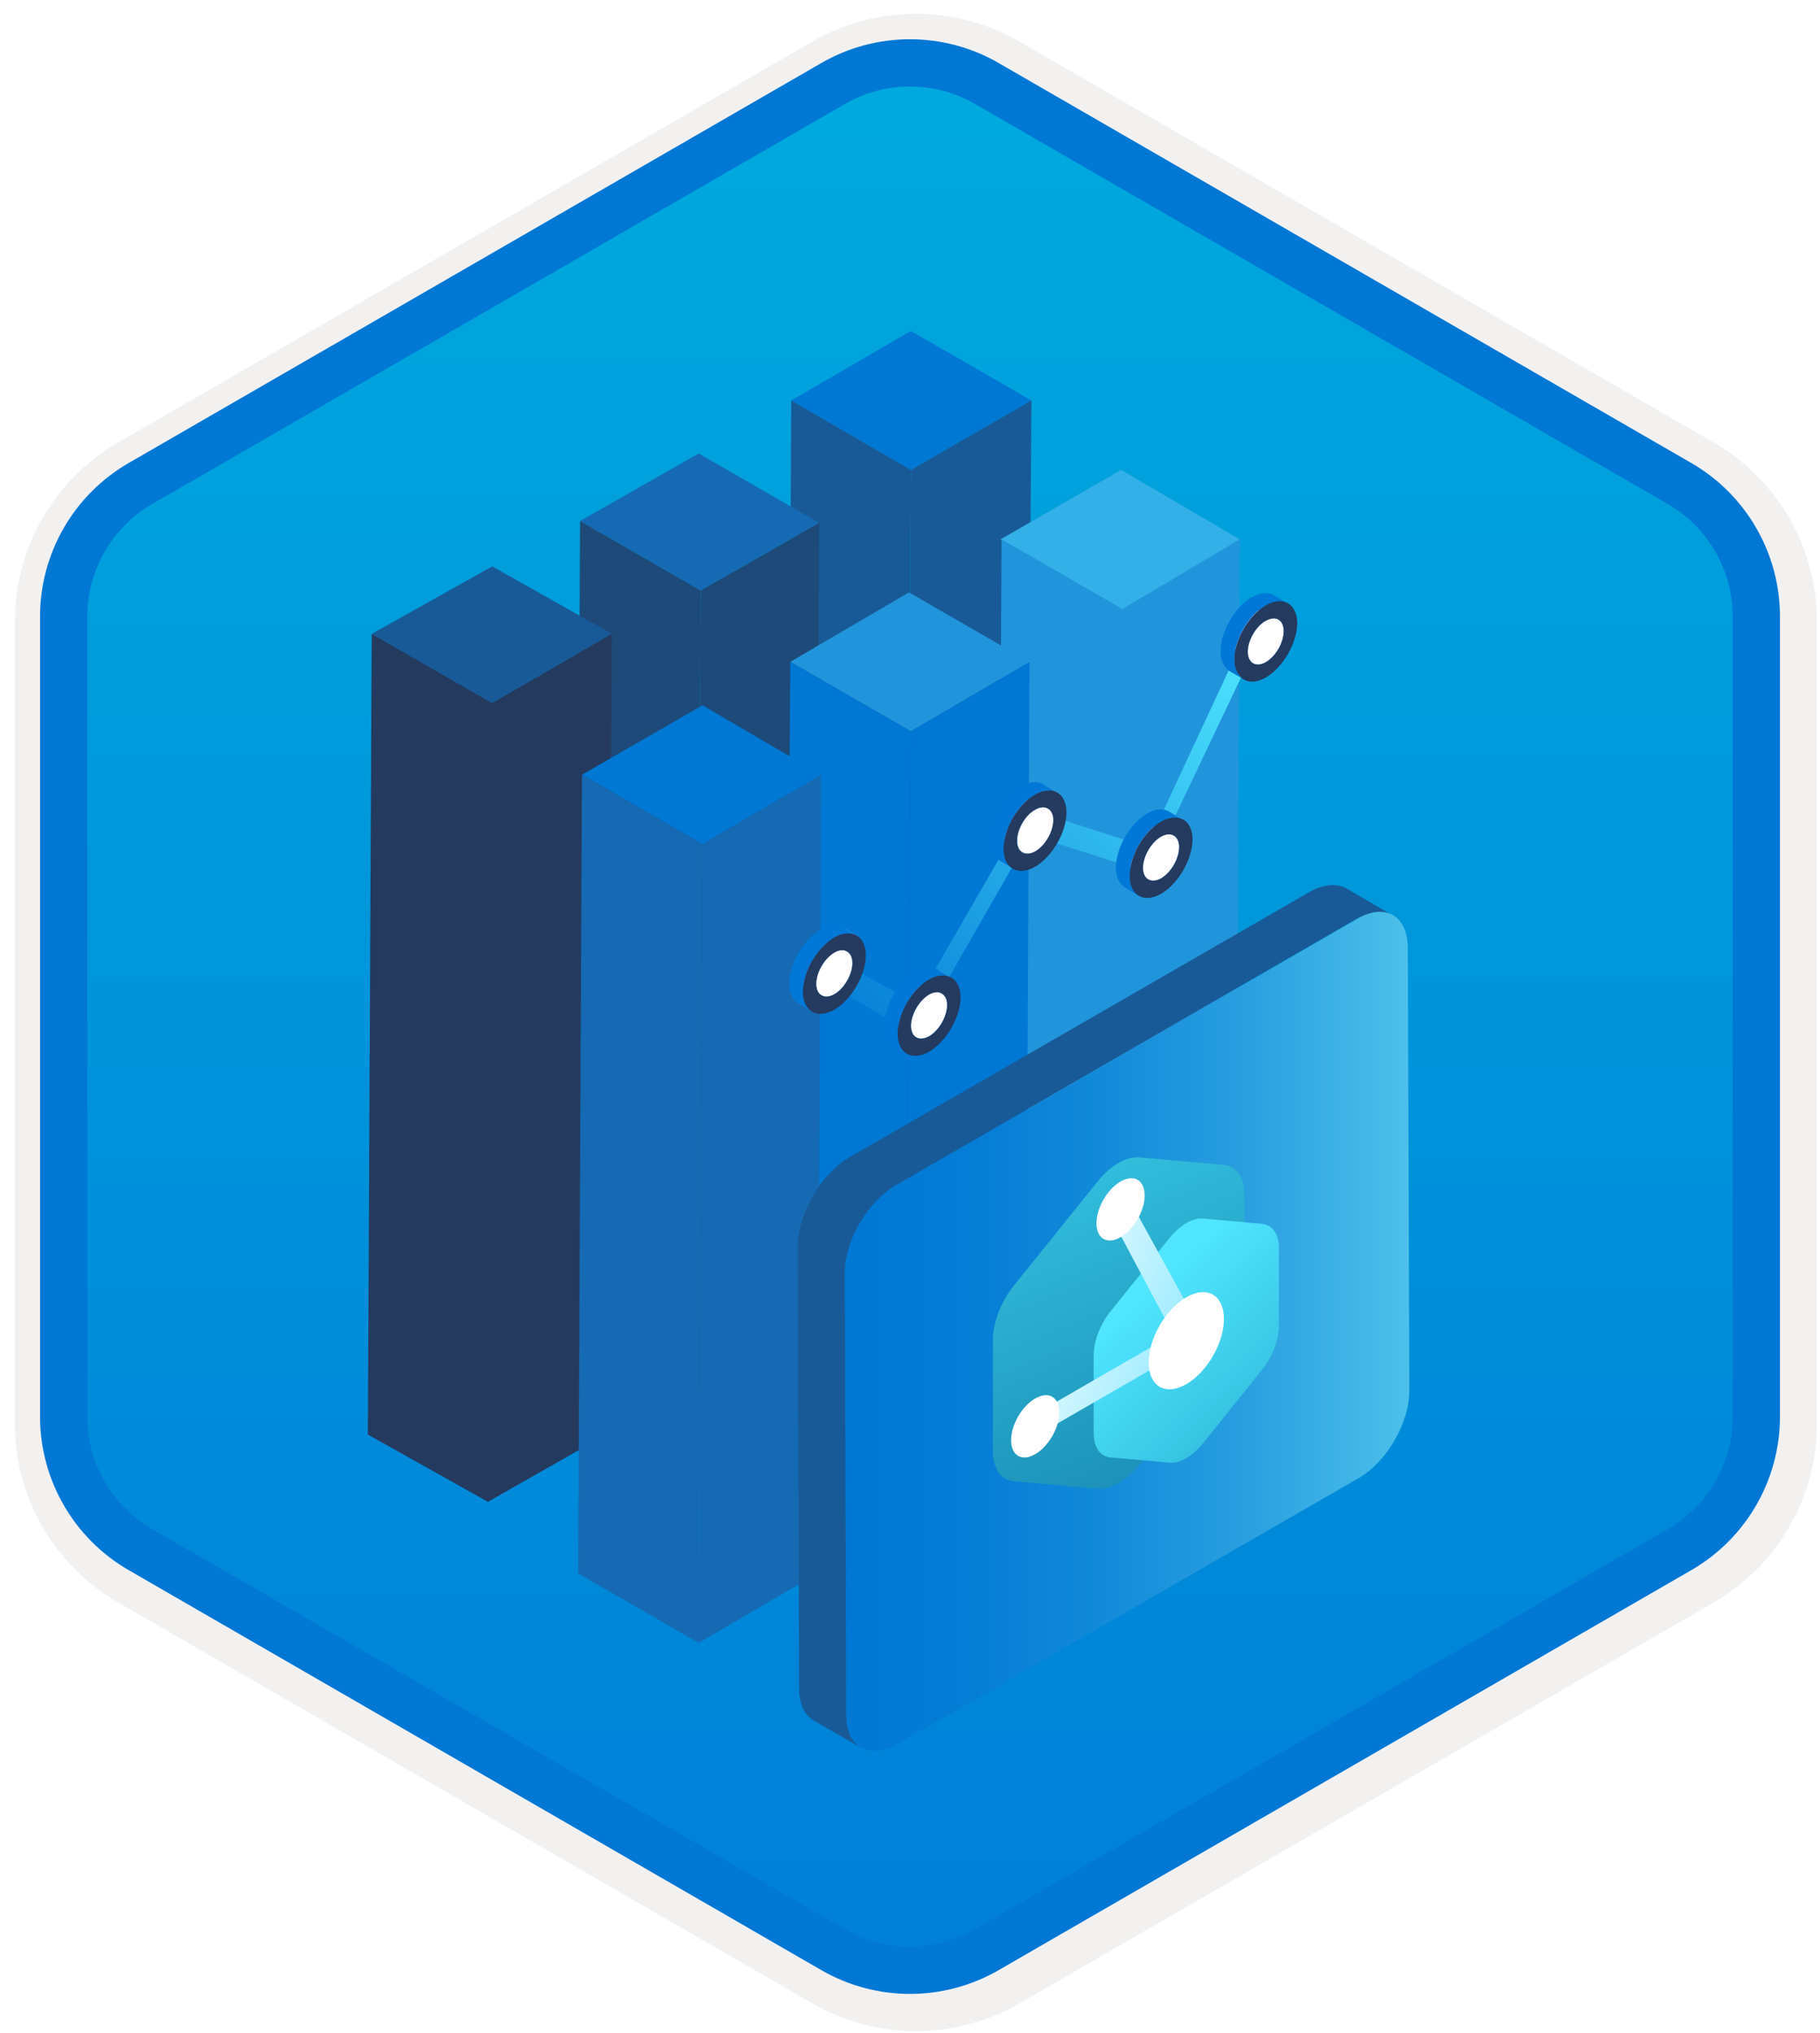 <svg width="154" height="172" viewBox="0 0 154 172" fill="none" xmlns="http://www.w3.org/2000/svg">
<g filter="url(#filter0_d)">
<path d="M70 6.041C74.332 3.541 79.668 3.541 84 6.041L142.746 39.959C147.078 42.459 149.746 47.081 149.746 52.083V119.917C149.746 124.919 147.078 129.541 142.746 132.041L84 165.959C79.668 168.459 74.332 168.459 70 165.959L11.254 132.041C6.922 129.541 4.254 124.919 4.254 119.917V52.083C4.254 47.081 6.922 42.459 11.254 39.959L70 6.041Z" fill="url(#paint0_linear)"/>
<path d="M84.875 4.526C80.002 1.712 73.998 1.712 69.125 4.526L10.379 38.443C5.506 41.257 2.504 46.456 2.504 52.083V119.917C2.504 125.544 5.506 130.744 10.379 133.557L69.125 167.474C73.998 170.288 80.002 170.288 84.875 167.474L143.621 133.557C148.494 130.744 151.496 125.544 151.496 119.917V52.083C151.496 46.456 148.494 41.257 143.621 38.443L84.875 4.526Z" stroke="#F2F1F0" stroke-width="3.5"/>
</g>
<path d="M70.5 7.062C74.522 4.74 79.478 4.74 83.5 7.062L142.112 40.902C146.134 43.224 148.612 47.516 148.612 52.16V119.84C148.612 124.484 146.134 128.776 142.112 131.098L83.5 164.938C79.478 167.26 74.522 167.26 70.5 164.938L11.888 131.098C7.866 128.776 5.388 124.484 5.388 119.84V52.16C5.388 47.516 7.866 43.224 11.888 40.902L70.5 7.062Z" stroke="#0078D4" stroke-width="4"/>
<g filter="url(#filter1_d)">
<path d="M87.274 31.876L77.073 37.752L66.953 31.876L77.073 26L87.274 31.876Z" fill="#0078D4"/>
<path d="M87.274 31.876L86.784 99.449L76.746 105.325L77.073 37.752L87.274 31.876Z" fill="#185A97"/>
<path d="M77.073 37.752L76.747 105.325L66.627 99.449L66.953 31.876L77.073 37.752Z" fill="#185A97"/>
<path d="M69.32 42.24L59.282 47.953L49.081 42.077L59.119 36.364L69.32 42.24Z" fill="#156AB3"/>
<path d="M69.32 42.24L68.994 109.813L58.956 115.689L59.282 47.953L69.32 42.24Z" fill="#1D4A79"/>
<path d="M59.282 47.953L58.956 115.689L48.755 109.813L49.081 42.077L59.282 47.953Z" fill="#1D4A79"/>
<path d="M51.774 51.626L41.573 57.501L31.453 51.626L41.654 45.913L51.774 51.626Z" fill="#185A97"/>
<path d="M51.774 51.626L51.284 119.361L41.246 125.074L41.573 57.501L51.774 51.626Z" fill="#243A5E"/>
<path d="M41.654 57.501L41.328 125.074L31.127 119.361L31.453 51.626L41.654 57.501Z" fill="#243A5E"/>
<path d="M104.902 43.628L94.888 50.488L84.663 43.628L94.864 37.752L104.902 43.628Z" fill="#32B0E7"/>
<path d="M104.902 43.628L104.575 111.282L94.537 117.158L94.864 49.585L104.902 43.628Z" fill="#2195DC"/>
<path d="M94.945 49.504L94.619 117.076L84.418 111.2L84.744 43.628L94.945 49.504Z" fill="#2195DC"/>
<path d="M87.111 53.992L77.073 59.868L66.872 53.992L76.91 48.116L87.111 53.992Z" fill="#2195DC"/>
<path d="M87.111 53.992L86.784 121.565L76.583 127.441L77.073 59.868L87.111 53.992Z" fill="#0078D4"/>
<path d="M77.073 59.868L76.583 127.441L66.382 121.565L66.872 53.992L77.073 59.868Z" fill="#0078D4"/>
<path d="M69.483 63.54L59.445 69.416L49.244 63.54L59.445 57.665L69.483 63.54Z" fill="#0078D4"/>
<path d="M69.483 63.54L69.157 131.113L59.119 136.989L59.445 69.416L69.483 63.54Z" fill="#156AB3"/>
<path d="M59.445 69.416L59.119 136.989L48.918 131.113L49.244 63.54L59.445 69.416Z" fill="#156AB3"/>
</g>
<g filter="url(#filter2_d)">
<path d="M71.82 95.934L110.856 73.431C112.037 72.775 113.152 72.709 113.939 73.168L117.876 75.464C117.089 75.005 116.039 75.071 114.792 75.727L75.756 98.296C73.394 99.674 71.492 102.954 71.492 105.709L71.623 143.105C71.623 144.483 72.082 145.402 72.869 145.861L68.867 143.565C68.08 143.105 67.621 142.187 67.621 140.809L67.49 103.413C67.555 100.658 69.458 97.312 71.82 95.934Z" fill="#185A97"/>
<path d="M75.821 98.297L114.857 75.728C117.219 74.35 119.122 75.466 119.122 78.221L119.253 115.617C119.253 118.373 117.35 121.653 114.989 123.031L75.952 145.534C73.591 146.912 71.622 145.797 71.622 143.107L71.491 105.711C71.491 102.955 73.459 99.675 75.821 98.297ZM93.929 113.124C93.994 113.124 94.06 113.19 94.126 113.19C94.06 113.19 93.994 113.124 93.929 113.124ZM97.34 108.991C97.34 108.925 97.34 108.925 97.34 108.925C97.34 108.991 97.34 108.991 97.34 108.991Z" fill="url(#paint1_linear)"/>
<path d="M103.495 96.54L96.421 95.912C95.32 95.81 93.96 96.595 92.858 97.97L85.785 106.765C84.697 108.132 84.016 109.891 84.016 111.351V120.775C84.016 122.251 84.697 123.21 85.798 123.312L92.871 123.94C93.973 124.042 95.333 123.257 96.435 121.882L103.508 113.087C104.61 111.713 105.29 109.953 105.29 108.493V99.069C105.29 97.593 104.61 96.635 103.495 96.54Z" fill="url(#paint2_linear)"/>
<path d="M106.786 101.535L101.822 101.087C100.937 101.001 99.849 101.629 98.951 102.744L93.973 108.932C93.089 110.04 92.545 111.453 92.545 112.631V119.259C92.545 120.437 93.089 121.223 93.973 121.293L98.938 121.741C99.822 121.827 100.91 121.199 101.808 120.084L106.773 113.903C107.657 112.796 108.214 111.39 108.214 110.212V103.584C108.214 102.391 107.67 101.621 106.786 101.535Z" fill="url(#paint3_linear)"/>
<path d="M94.177 101.307L95.605 99.572L101.74 110.715L101.237 111.634L87.73 119.432L87.879 117.461L99.278 110.88L94.177 101.307Z" fill="url(#paint4_linear)"/>
<path d="M87.594 121.019C88.721 120.368 89.634 118.786 89.634 117.485C89.634 116.184 88.721 115.656 87.594 116.307C86.467 116.957 85.553 118.54 85.553 119.841C85.553 121.142 86.467 121.669 87.594 121.019Z" fill="white"/>
<path d="M100.38 115.097C102.138 114.082 103.563 111.614 103.563 109.584C103.563 107.555 102.138 106.732 100.38 107.747C98.622 108.762 97.197 111.23 97.197 113.26C97.197 115.29 98.622 116.112 100.38 115.097Z" fill="white"/>
<path d="M94.817 102.666C95.943 102.015 96.857 100.433 96.857 99.132C96.857 97.831 95.943 97.303 94.817 97.954C93.69 98.604 92.776 100.187 92.776 101.488C92.776 102.789 93.69 103.316 94.817 102.666Z" fill="white"/>
</g>
<g filter="url(#filter3_d)">
<path d="M103.967 54.708C104.291 54.966 104.7 55.052 105.174 54.966L99.162 67.615C98.903 67.335 98.537 67.206 98.149 67.206L103.967 54.708Z" fill="url(#paint5_linear)"/>
<path d="M88.775 69.146C89.163 68.564 89.465 67.918 89.615 67.271L95.391 69.124C95.003 69.706 94.701 70.331 94.529 70.977L88.775 69.146Z" fill="url(#paint6_linear)"/>
<path d="M84.702 70.353C84.939 70.805 85.306 71.064 85.78 71.128L79.811 81.537C79.574 81.084 79.186 80.825 78.69 80.761L84.702 70.353Z" fill="url(#paint7_linear)"/>
<path d="M71.277 81.946C71.73 81.385 72.096 80.717 72.355 80.049L76.19 82.183C75.716 82.764 75.307 83.454 75.048 84.165L71.277 81.946Z" fill="url(#paint8_linear)"/>
<path d="M99.226 66.883C99.14 66.797 99.054 66.711 98.946 66.668L100.11 67.357C100.218 67.422 100.304 67.487 100.39 67.573C100.045 67.357 99.593 67.077 99.226 66.883Z" fill="#ACD1EF"/>
<path d="M98.149 68.025L99.313 68.715C99.593 68.866 99.765 69.21 99.765 69.684C99.765 70.633 99.097 71.818 98.257 72.313L97.093 71.624C97.933 71.15 98.601 69.965 98.601 68.995C98.601 68.521 98.429 68.176 98.149 68.025Z" fill="#0078D7"/>
<path d="M97.158 72.4L95.994 71.71C96.274 71.861 96.662 71.839 97.071 71.602L98.235 72.292C97.826 72.529 97.438 72.55 97.158 72.4Z" fill="#0078D7"/>
<path d="M97.072 68.133C97.502 67.896 97.869 67.874 98.149 68.025L99.313 68.715C99.032 68.564 98.645 68.585 98.235 68.822C97.89 68.607 97.416 68.327 97.072 68.133Z" fill="white"/>
<path d="M95.563 70.74C95.563 69.771 96.231 68.607 97.072 68.111L98.235 68.801C97.395 69.275 96.727 70.46 96.727 71.43C96.727 71.904 96.899 72.249 97.179 72.4L96.016 71.71C95.714 71.559 95.563 71.214 95.563 70.74Z" fill="white"/>
<path d="M96.36 73.778L95.197 73.089C94.723 72.809 94.421 72.227 94.421 71.408C94.421 71.042 94.486 70.654 94.593 70.245C94.766 69.598 95.067 68.951 95.455 68.391C95.908 67.723 96.468 67.163 97.072 66.818C97.481 66.581 97.869 66.473 98.214 66.473C98.494 66.473 98.731 66.538 98.946 66.667L100.11 67.357C99.894 67.228 99.657 67.163 99.377 67.163C99.032 67.163 98.644 67.271 98.235 67.508C97.632 67.853 97.072 68.413 96.619 69.081C96.231 69.663 95.929 70.309 95.757 70.934C95.649 71.322 95.585 71.731 95.585 72.098C95.585 72.916 95.886 73.498 96.36 73.778Z" fill="#0078D7"/>
<path d="M100.412 67.551C100.713 67.874 100.907 68.37 100.907 69.016C100.907 70.675 99.7 72.766 98.257 73.606C96.813 74.447 95.585 73.757 95.585 72.098C95.585 71.731 95.649 71.343 95.757 70.934C95.929 70.287 96.231 69.641 96.619 69.081C97.071 68.413 97.632 67.853 98.235 67.508C98.644 67.271 99.032 67.163 99.377 67.163C99.787 67.141 100.131 67.292 100.412 67.551ZM98.257 72.292C99.097 71.817 99.765 70.632 99.765 69.663C99.765 68.693 99.076 68.305 98.235 68.801C97.395 69.275 96.727 70.46 96.727 71.43C96.727 72.378 97.416 72.766 98.257 72.292Z" fill="#243A5E"/>
<path d="M98.235 68.801C99.076 68.327 99.765 68.715 99.765 69.663C99.765 70.611 99.097 71.796 98.257 72.292C97.416 72.766 96.727 72.378 96.727 71.43C96.727 70.46 97.395 69.297 98.235 68.801Z" fill="white"/>
<path d="M88.581 64.577C88.495 64.491 88.409 64.405 88.301 64.362L89.465 65.051C89.572 65.116 89.659 65.18 89.745 65.267C89.4 65.051 88.926 64.793 88.581 64.577Z" fill="#ACD1EF"/>
<path d="M87.482 65.719L88.646 66.409C88.926 66.56 89.098 66.904 89.098 67.379C89.098 68.327 88.43 69.512 87.59 70.007L86.426 69.318C87.267 68.844 87.935 67.659 87.935 66.689C87.935 66.215 87.762 65.892 87.482 65.719Z" fill="#0078D7"/>
<path d="M86.512 70.116L85.349 69.426C85.629 69.577 86.017 69.555 86.426 69.318L87.59 70.008C87.159 70.245 86.793 70.266 86.512 70.116Z" fill="#0078D7"/>
<path d="M86.405 65.827C86.836 65.59 87.202 65.568 87.482 65.719L88.646 66.409C88.366 66.258 87.978 66.279 87.568 66.516C87.224 66.301 86.771 66.042 86.405 65.827Z" fill="white"/>
<path d="M84.896 68.456C84.896 67.486 85.564 66.323 86.405 65.827L87.568 66.517C86.728 66.991 86.06 68.176 86.06 69.146C86.06 69.62 86.232 69.965 86.513 70.115L85.349 69.426C85.069 69.275 84.896 68.93 84.896 68.456Z" fill="white"/>
<path d="M85.715 71.473L84.552 70.784C84.078 70.503 83.776 69.922 83.776 69.103C83.776 68.736 83.84 68.349 83.948 67.939C84.121 67.293 84.422 66.646 84.81 66.086C85.263 65.418 85.823 64.858 86.426 64.513C86.836 64.276 87.224 64.168 87.568 64.168C87.849 64.168 88.086 64.233 88.301 64.362L89.465 65.052C89.249 64.922 89.012 64.858 88.732 64.858C88.387 64.858 87.999 64.965 87.59 65.202C86.987 65.547 86.426 66.107 85.974 66.775C85.586 67.357 85.284 68.004 85.112 68.629C85.004 69.016 84.939 69.426 84.939 69.792C84.918 70.611 85.22 71.193 85.715 71.473Z" fill="#0078D7"/>
<path d="M89.745 65.267C90.047 65.59 90.24 66.086 90.24 66.732C90.24 68.392 89.034 70.482 87.59 71.322C86.146 72.163 84.918 71.473 84.918 69.814C84.918 69.448 84.983 69.06 85.09 68.65C85.263 68.004 85.564 67.357 85.952 66.797C86.405 66.129 86.965 65.569 87.568 65.224C87.978 64.987 88.366 64.879 88.71 64.879C89.12 64.836 89.486 64.987 89.745 65.267ZM87.59 70.008C88.43 69.534 89.098 68.349 89.098 67.379C89.098 66.409 88.409 66.021 87.568 66.517C86.728 66.991 86.06 68.176 86.06 69.146C86.06 70.094 86.75 70.482 87.59 70.008Z" fill="#243A5E"/>
<path d="M87.59 66.517C88.43 66.043 89.12 66.431 89.12 67.379C89.12 68.327 88.452 69.512 87.612 70.008C86.771 70.482 86.082 70.094 86.082 69.146C86.06 68.176 86.75 66.991 87.59 66.517Z" fill="white"/>
<path d="M79.617 80.243C79.531 80.157 79.444 80.071 79.337 80.028L80.5 80.717C80.608 80.782 80.694 80.847 80.781 80.933C80.436 80.717 79.962 80.437 79.617 80.243Z" fill="#ACD1EF"/>
<path d="M78.518 81.385L79.681 82.075C79.962 82.226 80.134 82.57 80.134 83.044C80.134 83.993 79.466 85.178 78.626 85.674L77.462 84.984C78.302 84.51 78.97 83.325 78.97 82.355C78.97 81.881 78.798 81.536 78.518 81.385Z" fill="#0078D7"/>
<path d="M77.548 85.76L76.384 85.07C76.665 85.221 77.052 85.2 77.462 84.963L78.626 85.652C78.195 85.911 77.828 85.932 77.548 85.76Z" fill="#0078D7"/>
<path d="M77.44 81.493C77.871 81.256 78.238 81.234 78.518 81.385L79.681 82.075C79.401 81.924 79.013 81.945 78.604 82.183C78.259 81.967 77.785 81.687 77.44 81.493Z" fill="white"/>
<path d="M75.932 84.122C75.932 83.152 76.6 81.989 77.44 81.493L78.604 82.183C77.763 82.657 77.095 83.842 77.095 84.812C77.095 85.286 77.268 85.631 77.548 85.781L76.384 85.092C76.104 84.919 75.932 84.596 75.932 84.122Z" fill="white"/>
<path d="M76.751 87.139L75.587 86.45C75.113 86.169 74.811 85.588 74.811 84.769C74.811 84.402 74.876 84.014 74.984 83.605C75.156 82.959 75.458 82.312 75.846 81.752C76.298 81.084 76.859 80.524 77.462 80.179C77.871 79.942 78.259 79.834 78.604 79.834C78.884 79.834 79.121 79.899 79.337 80.028L80.5 80.718C80.285 80.588 80.048 80.524 79.768 80.524C79.423 80.524 79.035 80.631 78.626 80.868C78.022 81.213 77.462 81.773 77.009 82.441C76.621 83.023 76.32 83.67 76.147 84.295C76.04 84.683 75.975 85.092 75.975 85.458C75.954 86.277 76.255 86.859 76.751 87.139Z" fill="#0078D7"/>
<path d="M80.781 80.911C81.082 81.235 81.276 81.73 81.276 82.377C81.276 84.036 80.069 86.126 78.626 86.967C77.182 87.807 75.954 87.118 75.954 85.458C75.954 85.092 76.018 84.704 76.126 84.295C76.298 83.648 76.6 83.002 76.988 82.441C77.44 81.773 78.001 81.213 78.604 80.868C79.013 80.631 79.401 80.523 79.746 80.523C80.156 80.502 80.522 80.653 80.781 80.911ZM78.626 85.652C79.466 85.178 80.134 83.993 80.134 83.023C80.134 82.053 79.444 81.666 78.604 82.161C77.764 82.635 77.096 83.82 77.096 84.79C77.096 85.76 77.785 86.148 78.626 85.652Z" fill="#243A5E"/>
<path d="M78.604 82.161C79.444 81.687 80.134 82.075 80.134 83.023C80.134 83.971 79.466 85.156 78.626 85.652C77.785 86.126 77.096 85.738 77.096 84.79C77.096 83.842 77.785 82.657 78.604 82.161Z" fill="white"/>
<path d="M71.601 76.687C71.514 76.601 71.428 76.515 71.32 76.472L72.484 77.162C72.592 77.226 72.678 77.291 72.764 77.377C72.419 77.162 71.945 76.881 71.601 76.687Z" fill="#ACD1EF"/>
<path d="M70.501 77.83L71.665 78.519C71.945 78.67 72.118 79.015 72.118 79.489C72.118 80.437 71.45 81.622 70.609 82.118L69.446 81.428C70.286 80.954 70.954 79.769 70.954 78.799C70.954 78.325 70.782 77.98 70.501 77.83Z" fill="#0078D7"/>
<path d="M69.532 82.204L68.368 81.515C68.648 81.666 69.036 81.644 69.446 81.407L70.609 82.097C70.178 82.334 69.812 82.355 69.532 82.204Z" fill="#0078D7"/>
<path d="M69.424 77.937C69.855 77.7 70.221 77.679 70.502 77.829L71.665 78.519C71.385 78.368 70.997 78.39 70.588 78.627C70.243 78.411 69.769 78.131 69.424 77.937Z" fill="white"/>
<path d="M67.916 80.545C67.916 79.575 68.584 78.411 69.424 77.916L70.588 78.605C69.747 79.079 69.079 80.265 69.079 81.234C69.079 81.708 69.252 82.053 69.532 82.204L68.368 81.514C68.088 81.364 67.916 81.019 67.916 80.545Z" fill="white"/>
<path d="M68.734 83.583L67.571 82.894C67.097 82.614 66.795 82.032 66.795 81.213C66.795 80.847 66.86 80.459 66.968 80.049C67.14 79.403 67.442 78.756 67.829 78.196C68.282 77.528 68.842 76.968 69.446 76.623C69.855 76.386 70.243 76.278 70.588 76.278C70.868 76.278 71.105 76.343 71.32 76.472L72.484 77.162C72.269 77.032 72.031 76.968 71.751 76.968C71.407 76.968 71.019 77.075 70.609 77.312C70.006 77.657 69.446 78.218 68.993 78.885C68.605 79.467 68.303 80.114 68.131 80.739C68.023 81.127 67.959 81.536 67.959 81.902C67.937 82.721 68.239 83.303 68.734 83.583Z" fill="#0078D7"/>
<path d="M72.764 77.356C73.066 77.679 73.26 78.175 73.26 78.821C73.26 80.48 72.053 82.571 70.609 83.411C69.165 84.251 67.937 83.562 67.937 81.903C67.937 81.536 68.002 81.148 68.11 80.739C68.282 80.093 68.584 79.446 68.972 78.886C69.424 78.218 69.984 77.657 70.588 77.313C70.997 77.076 71.385 76.968 71.73 76.968C72.139 76.946 72.506 77.097 72.764 77.356ZM70.609 82.097C71.45 81.622 72.118 80.437 72.118 79.468C72.118 78.498 71.428 78.11 70.588 78.606C69.747 79.08 69.079 80.265 69.079 81.235C69.079 82.183 69.769 82.592 70.609 82.097Z" fill="#243A5E"/>
<path d="M70.588 78.605C71.428 78.131 72.118 78.519 72.118 79.467C72.118 80.415 71.45 81.601 70.609 82.096C69.769 82.57 69.079 82.183 69.079 81.234C69.079 80.265 69.769 79.101 70.588 78.605Z" fill="white"/>
<path d="M107.006 49.73L108.169 50.419C108.449 50.57 108.6 50.915 108.622 51.389C108.622 52.359 107.954 53.522 107.113 54.018L105.95 53.328C106.79 52.854 107.458 51.669 107.458 50.699C107.458 50.225 107.286 49.902 107.006 49.73Z" fill="#0078D7"/>
<path d="M105.928 49.838C106.359 49.601 106.725 49.579 107.006 49.73L108.169 50.419C107.889 50.269 107.501 50.29 107.092 50.527C106.747 50.312 106.273 50.053 105.928 49.838Z" fill="white"/>
<path d="M104.42 52.467C104.42 51.497 105.088 50.334 105.928 49.859C106.273 50.053 106.618 50.269 106.962 50.463L107.092 50.549C106.251 51.023 105.583 52.208 105.583 53.156C105.583 53.63 105.756 53.975 106.036 54.126L104.872 53.437C104.592 53.264 104.42 52.941 104.42 52.467Z" fill="white"/>
<path d="M107.092 50.527C107.932 50.053 108.622 50.419 108.622 51.389C108.622 52.359 107.954 53.523 107.113 54.018C106.273 54.492 105.605 54.104 105.583 53.156C105.583 52.165 106.273 51.001 107.092 50.527Z" fill="white"/>
<path d="M107.803 48.373L108.967 49.062C108.471 48.782 107.803 48.803 107.092 49.234L105.928 48.545C106.661 48.114 107.329 48.071 107.803 48.373Z" fill="#0078D7"/>
<path d="M107.092 49.213C108.535 48.372 109.764 49.062 109.764 50.721C109.764 52.38 108.557 54.471 107.113 55.311C106.833 55.483 106.553 55.569 106.294 55.634C105.82 55.72 105.411 55.634 105.088 55.376C104.7 55.074 104.441 54.514 104.441 53.781C104.441 52.143 105.648 50.053 107.092 49.213ZM107.113 54.018C107.954 53.544 108.622 52.359 108.622 51.389C108.622 50.419 107.932 50.053 107.092 50.527C106.251 51.001 105.583 52.186 105.583 53.135C105.583 54.104 106.273 54.492 107.113 54.018Z" fill="#243A5E"/>
<path d="M105.239 55.484L104.075 54.794C104.032 54.773 103.967 54.73 103.924 54.687C103.536 54.385 103.278 53.825 103.278 53.092C103.278 51.433 104.484 49.342 105.928 48.502L107.092 49.191C105.648 50.032 104.441 52.122 104.441 53.782C104.441 54.514 104.678 55.074 105.088 55.376C105.131 55.419 105.174 55.462 105.239 55.484Z" fill="#0078D7"/>
</g>
<defs>
<filter id="filter0_d" x="0.754" y="0.666" width="152.992" height="171.168" filterUnits="userSpaceOnUse" color-interpolation-filters="sRGB">
<feFlood flood-opacity="0" result="BackgroundImageFix"/>
<feColorMatrix in="SourceAlpha" type="matrix" values="0 0 0 0 0 0 0 0 0 0 0 0 0 0 0 0 0 0 127 0"/>
<feOffset dx="0.5" dy="0.5"/>
<feColorMatrix type="matrix" values="0 0 0 0 0.824 0 0 0 0 0.831 0 0 0 0 0.835 0 0 0 1 0"/>
<feBlend mode="normal" in2="BackgroundImageFix" result="effect1_dropShadow"/>
<feBlend mode="normal" in="SourceGraphic" in2="effect1_dropShadow" result="shape"/>
</filter>
<filter id="filter1_d" x="27.127" y="24" width="81.775" height="118.989" filterUnits="userSpaceOnUse" color-interpolation-filters="sRGB">
<feFlood flood-opacity="0" result="BackgroundImageFix"/>
<feColorMatrix in="SourceAlpha" type="matrix" values="0 0 0 0 0 0 0 0 0 0 0 0 0 0 0 0 0 0 127 0"/>
<feOffset dy="2"/>
<feGaussianBlur stdDeviation="2"/>
<feColorMatrix type="matrix" values="0 0 0 0 0 0 0 0 0 0 0 0 0 0 0 0 0 0 0.15 0"/>
<feBlend mode="normal" in2="BackgroundImageFix" result="effect1_dropShadow"/>
<feBlend mode="normal" in="SourceGraphic" in2="effect1_dropShadow" result="shape"/>
</filter>
<filter id="filter2_d" x="63.49" y="70.872" width="59.764" height="81.254" filterUnits="userSpaceOnUse" color-interpolation-filters="sRGB">
<feFlood flood-opacity="0" result="BackgroundImageFix"/>
<feColorMatrix in="SourceAlpha" type="matrix" values="0 0 0 0 0 0 0 0 0 0 0 0 0 0 0 0 0 0 127 0"/>
<feOffset dy="2"/>
<feGaussianBlur stdDeviation="2"/>
<feColorMatrix type="matrix" values="0 0 0 0 0 0 0 0 0 0 0 0 0 0 0 0 0 0 0.15 0"/>
<feBlend mode="normal" in2="BackgroundImageFix" result="effect1_dropShadow"/>
<feBlend mode="normal" in="SourceGraphic" in2="effect1_dropShadow" result="shape"/>
</filter>
<filter id="filter3_d" x="62.795" y="46.178" width="50.969" height="47.148" filterUnits="userSpaceOnUse" color-interpolation-filters="sRGB">
<feFlood flood-opacity="0" result="BackgroundImageFix"/>
<feColorMatrix in="SourceAlpha" type="matrix" values="0 0 0 0 0 0 0 0 0 0 0 0 0 0 0 0 0 0 127 0"/>
<feOffset dy="2"/>
<feGaussianBlur stdDeviation="2"/>
<feColorMatrix type="matrix" values="0 0 0 0 0 0 0 0 0 0 0 0 0 0 0 0 0 0 0.15 0"/>
<feBlend mode="normal" in2="BackgroundImageFix" result="effect1_dropShadow"/>
<feBlend mode="normal" in="SourceGraphic" in2="effect1_dropShadow" result="shape"/>
</filter>
<linearGradient id="paint0_linear" x1="77" y1="2.003" x2="77" y2="170.003" gradientUnits="userSpaceOnUse">
<stop stop-color="#00ABDE"/>
<stop offset="1" stop-color="#007ED8"/>
</linearGradient>
<linearGradient id="paint1_linear" x1="119.253" y1="110.637" x2="71.528" y2="110.637" gradientUnits="userSpaceOnUse">
<stop stop-color="#4DC1EA"/>
<stop offset="0.029" stop-color="#49BDE9"/>
<stop offset="0.293" stop-color="#299FE0"/>
<stop offset="0.548" stop-color="#128AD9"/>
<stop offset="0.789" stop-color="#057CD5"/>
<stop offset="1" stop-color="#0078D4"/>
</linearGradient>
<linearGradient id="paint2_linear" x1="96.478" y1="94.761" x2="107.887" y2="122.916" gradientUnits="userSpaceOnUse">
<stop stop-color="#32BEDD"/>
<stop offset="1" stop-color="#198AB3"/>
</linearGradient>
<linearGradient id="paint3_linear" x1="98.564" y1="105.73" x2="108.606" y2="116.441" gradientUnits="userSpaceOnUse">
<stop stop-color="#50E6FF"/>
<stop offset="0.997" stop-color="#32BEDD"/>
</linearGradient>
<linearGradient id="paint4_linear" x1="83.645" y1="109.202" x2="99.154" y2="114.848" gradientUnits="userSpaceOnUse">
<stop stop-color="white"/>
<stop offset="1" stop-color="#9CEBFF"/>
</linearGradient>
<linearGradient id="paint5_linear" x1="72.099" y1="89.765" x2="108.797" y2="54.157" gradientUnits="userSpaceOnUse">
<stop stop-color="#0078D4"/>
<stop offset="1" stop-color="#50E6FF"/>
</linearGradient>
<linearGradient id="paint6_linear" x1="71.474" y1="89.122" x2="108.172" y2="53.513" gradientUnits="userSpaceOnUse">
<stop stop-color="#0078D4"/>
<stop offset="1" stop-color="#50E6FF"/>
</linearGradient>
<linearGradient id="paint7_linear" x1="70.123" y1="87.729" x2="106.82" y2="52.12" gradientUnits="userSpaceOnUse">
<stop stop-color="#0078D4"/>
<stop offset="1" stop-color="#50E6FF"/>
</linearGradient>
<linearGradient id="paint8_linear" x1="69.043" y1="86.615" x2="105.74" y2="51.007" gradientUnits="userSpaceOnUse">
<stop stop-color="#0078D4"/>
<stop offset="1" stop-color="#50E6FF"/>
</linearGradient>
</defs>
</svg>
